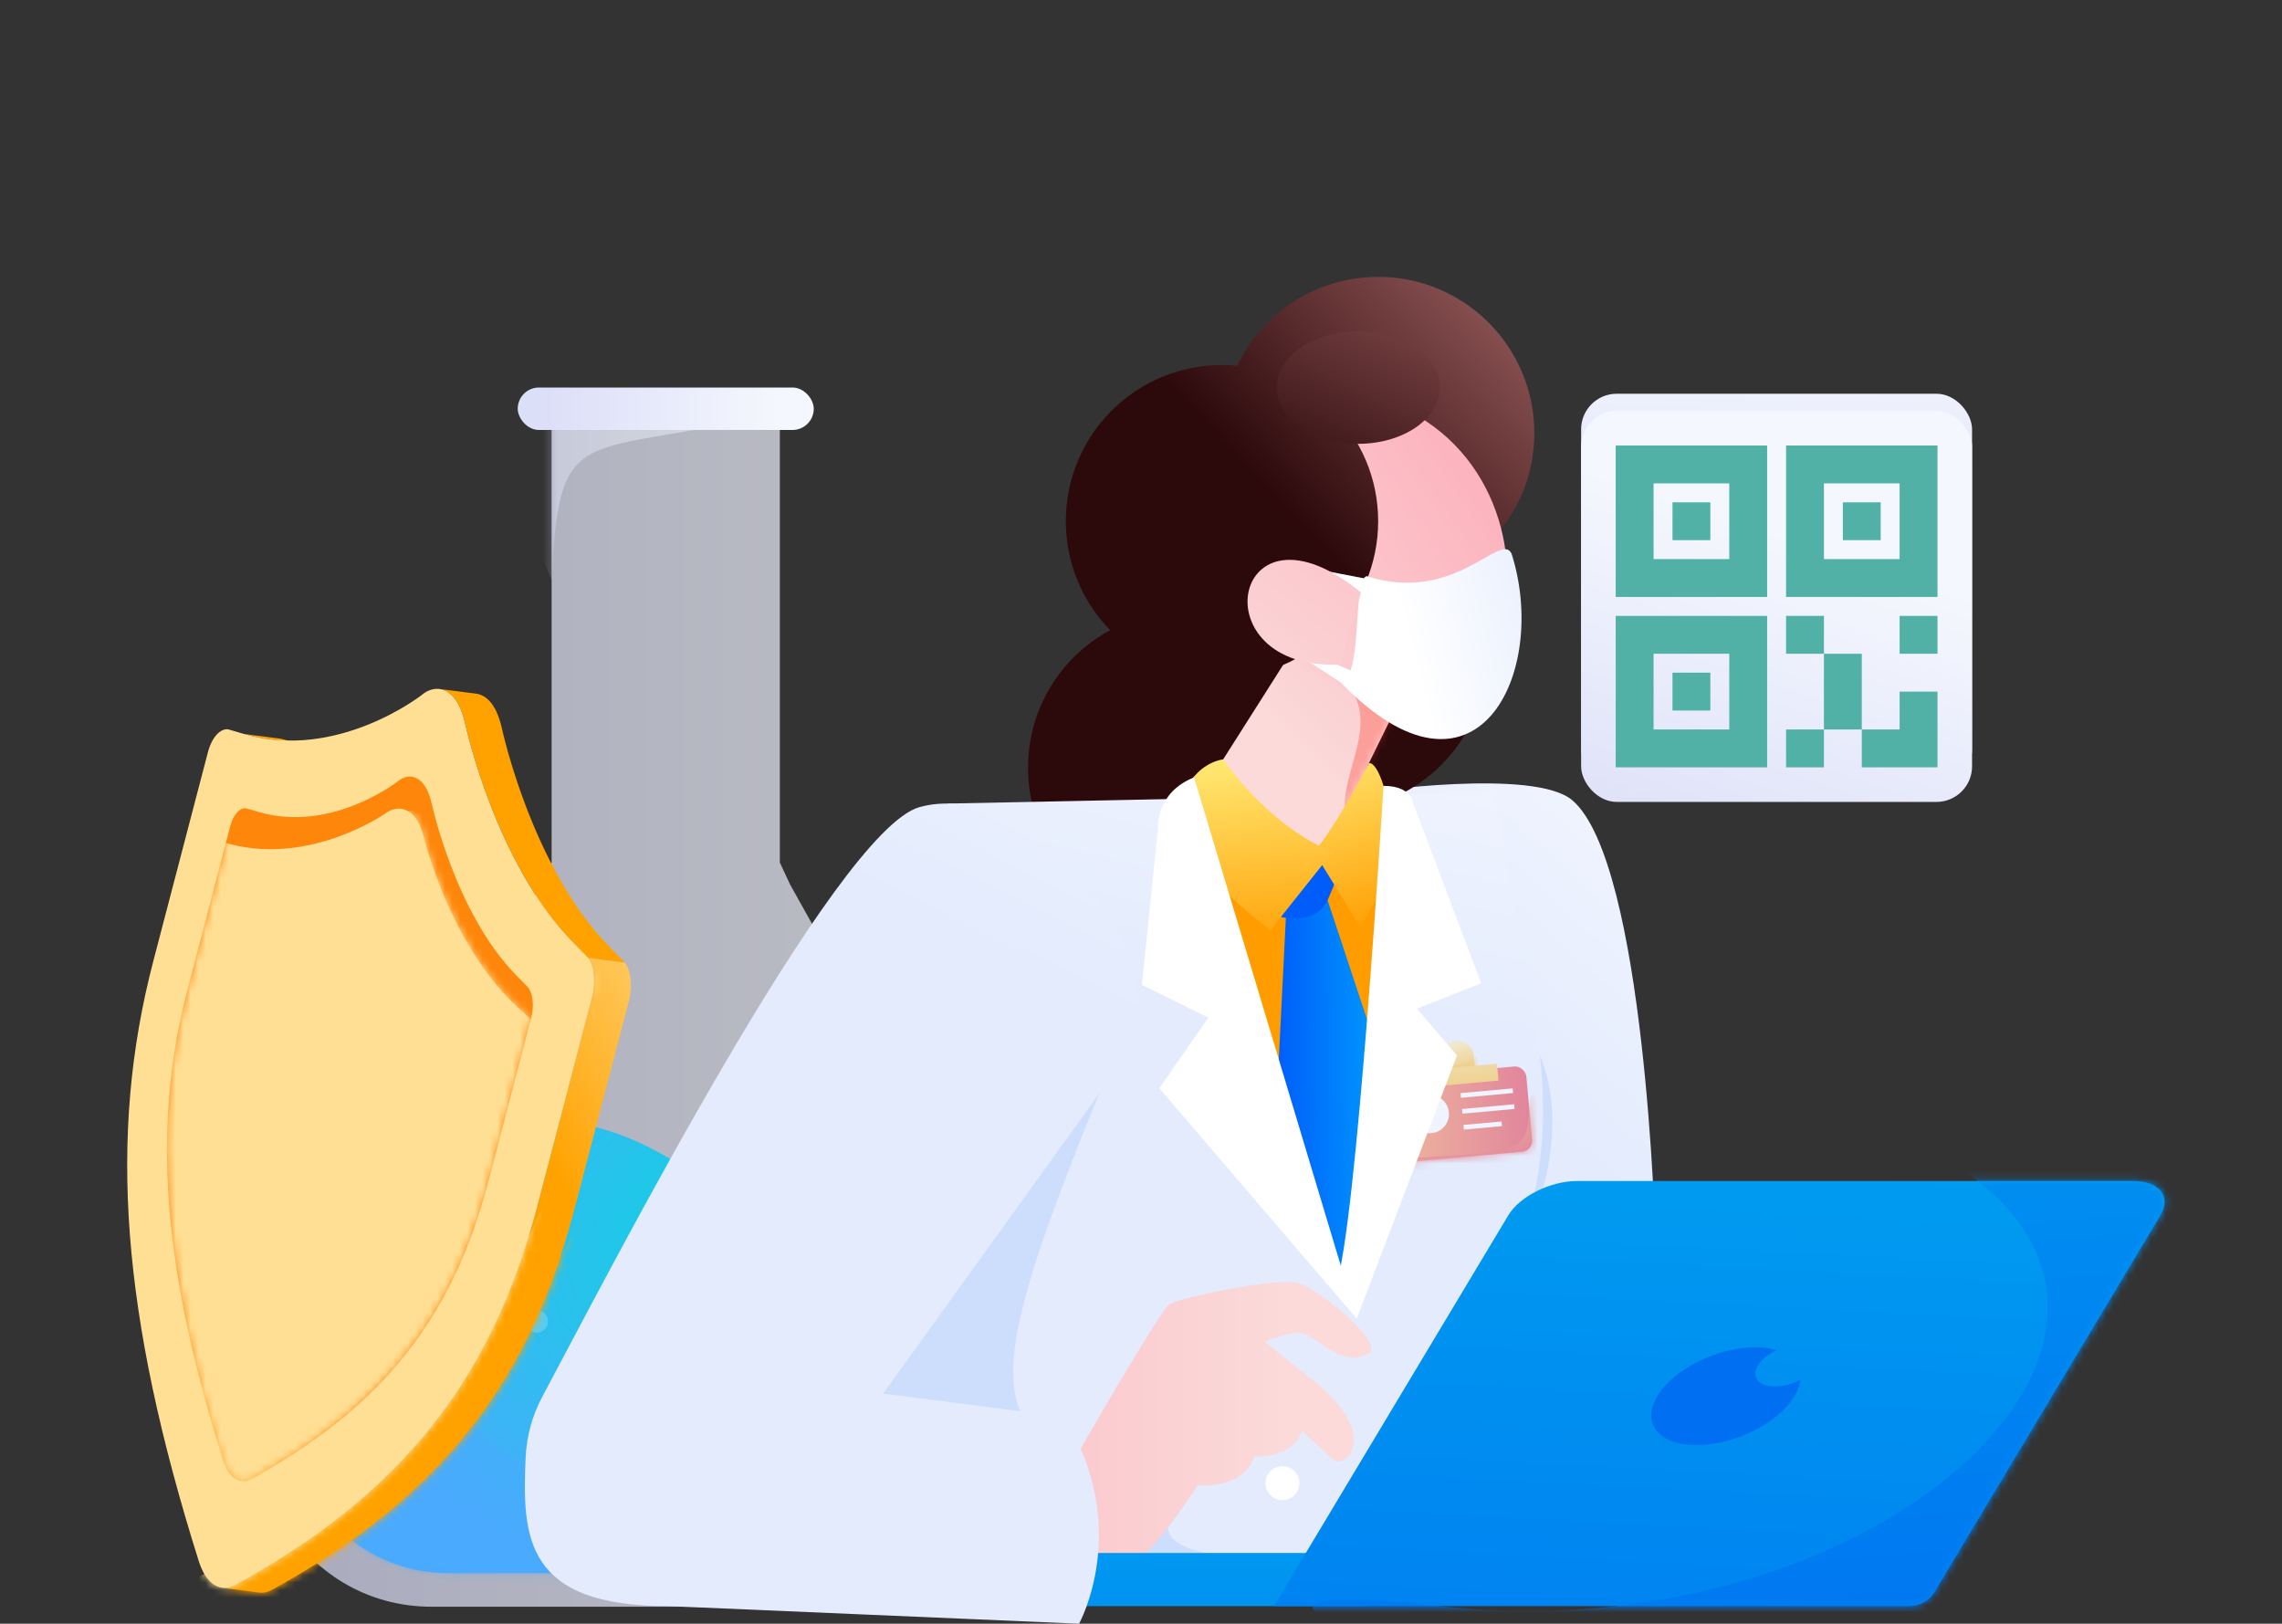 <svg width="305" height="217" viewBox="0 0 305 217" fill="none" xmlns="http://www.w3.org/2000/svg">
<rect x="0" y="0" width="305" height="217" fill="#333333" stroke="none"/>
<g clip-path="url(#clip0_106_39527)">
<path opacity="0.71" d="M140.378 180.46L105.609 118.229L104.23 115.275V53.684H73.726V115.274L72.348 118.229L37.578 180.46C28.999 195.814 40.099 214.73 57.687 214.73H120.27C137.858 214.73 148.957 195.814 140.378 180.46Z" fill="url(#paint0_linear_106_39527)"/>
<mask id="mask0_106_39527" style="mask-type:luminance" maskUnits="userSpaceOnUse" x="34" y="53" width="110" height="162">
<path fill-rule="evenodd" clip-rule="evenodd" d="M140.377 180.46L105.608 118.229L104.229 115.275V53.685H73.726V115.275L72.347 118.229L37.577 180.46C28.999 195.814 40.098 214.73 57.686 214.73H120.269C137.857 214.73 148.956 195.814 140.377 180.46Z" fill="white"/>
</mask>
<g mask="url(#mask0_106_39527)">
<path opacity="0.47" d="M73.726 77.536C74.594 59.234 76.672 60.301 92.716 57.464C108.761 54.626 76.029 54.626 76.029 54.626L64.725 56.004" fill="url(#paint1_linear_106_39527)"/>
</g>
<path d="M96.447 159.688C81.312 147.554 69.341 147.688 55.392 153.548L41.424 178.547C33.487 192.753 43.756 210.253 60.028 210.253H117.928C134.2 210.253 144.469 192.753 136.532 178.547L125.054 158.004C116.304 164.068 107.359 168.436 96.447 159.688Z" fill="url(#paint2_radial_106_39527)"/>
<mask id="mask1_106_39527" style="mask-type:luminance" maskUnits="userSpaceOnUse" x="38" y="149" width="102" height="62">
<path fill-rule="evenodd" clip-rule="evenodd" d="M96.448 159.688C81.314 147.554 69.342 147.688 55.393 153.548L41.425 178.547C33.489 192.753 43.757 210.253 60.029 210.253H117.929C134.202 210.253 144.47 192.753 136.534 178.547L125.055 158.004C116.305 164.068 107.36 168.436 96.448 159.688Z" fill="white"/>
</mask>
<g mask="url(#mask1_106_39527)">
<path opacity="0.41" d="M61.676 149.066C39.802 206.207 95.086 202.781 129.161 207.088C163.235 211.394 94.392 219.648 88.98 219.289C83.567 218.93 31.89 208.882 29.737 208.523C27.584 208.164 19.329 174.431 26.866 165.818C34.402 157.205 41.221 145.721 41.221 145.721" fill="url(#paint3_linear_106_39527)"/>
</g>
<rect x="69.196" y="51.789" width="39.566" height="5.675" rx="2.837" fill="url(#paint4_linear_106_39527)"/>
<circle opacity="0.2" cx="71.733" cy="176.587" r="1.511" fill="white"/>
<circle opacity="0.2" cx="88.95" cy="175.515" r="2.088" fill="white"/>
<circle opacity="0.2" cx="75.452" cy="185.212" r="1.291" fill="white"/>
<circle opacity="0.2" cx="123.849" cy="187.976" r="4.97" fill="white"/>
<path d="M195.209 209.299H224.126L211.758 129.215L195.476 105.908L184.35 135.071L195.209 209.299Z" fill="url(#paint5_linear_106_39527)"/>
<path d="M181.333 176.237C205.85 178.182 221.251 165.295 221.251 165.295C221.251 165.295 219.921 115.338 210.158 106.959C205.07 102.593 182.58 105.89 182.58 105.89L181.333 176.237Z" fill="url(#paint6_linear_106_39527)"/>
<mask id="mask2_106_39527" style="mask-type:luminance" maskUnits="userSpaceOnUse" x="181" y="104" width="41" height="73">
<path fill-rule="evenodd" clip-rule="evenodd" d="M181.333 176.237C205.85 178.182 221.251 165.295 221.251 165.295C221.251 165.295 219.921 115.338 210.158 106.959C205.07 102.593 182.58 105.89 182.58 105.89L181.333 176.237Z" fill="white"/>
</mask>
<g mask="url(#mask2_106_39527)">
<path d="M183.252 183.807C196.267 184.38 212.807 157.948 205.827 141.063C198.847 124.178 181.334 146.531 181.334 146.531L172.186 159.994L170.635 176.437" fill="url(#paint7_linear_106_39527)"/>
</g>
<circle cx="158.27" cy="102.593" r="20.872" fill="url(#paint8_linear_106_39527)"/>
<circle cx="177.874" cy="87.472" r="20.872" fill="url(#paint9_linear_106_39527)"/>
<path d="M93.617 208.041L179.562 211.866L192.975 180.261C192.975 180.261 208.97 169.636 205.827 141.063L199.705 105.889L126.664 107.394L93.617 208.041Z" fill="url(#paint10_linear_106_39527)"/>
<mask id="mask3_106_39527" style="mask-type:luminance" maskUnits="userSpaceOnUse" x="93" y="105" width="114" height="107">
<path fill-rule="evenodd" clip-rule="evenodd" d="M93.616 208.041L179.561 211.866L192.974 180.261C192.974 180.261 208.969 169.636 205.826 141.063L199.704 105.889L126.663 107.394L93.616 208.041Z" fill="white"/>
</mask>
<g mask="url(#mask3_106_39527)">
<path d="M148.934 141.221C131.714 182.991 128.884 194.659 152.615 194.816C176.345 194.973 160.095 198.454 160.095 198.454C160.095 198.454 148.297 206.857 165.116 208.041C181.934 209.224 109.692 218.78 109.692 218.78L89.815 211.136L112.749 157.603L148.934 141.221" fill="url(#paint11_linear_106_39527)"/>
</g>
<path d="M107.447 198.612L144.222 138.264L118.134 126.005L71.418 195.689L107.447 198.612Z" fill="url(#paint12_linear_106_39527)"/>
<mask id="mask4_106_39527" style="mask-type:luminance" maskUnits="userSpaceOnUse" x="71" y="126" width="74" height="73">
<path fill-rule="evenodd" clip-rule="evenodd" d="M107.447 198.612L144.221 138.264L118.133 126.005L71.417 195.689L107.447 198.612Z" fill="white"/>
</mask>
<g mask="url(#mask4_106_39527)">
<path opacity="0.34" d="M75 166.688C111.718 184.831 126.083 176.366 124.317 172.664C122.551 168.961 96.95 157.604 96.95 157.604H87.959" fill="url(#paint13_linear_106_39527)"/>
</g>
<path d="M87.016 198.093L85.793 200.253C84.597 207.731 88.155 212.78 95.728 212.78L143.592 213.934C150.507 213.934 160.094 198.454 160.094 198.454C160.094 198.454 165.987 199.24 167.637 194.683C167.637 194.683 172.744 194.984 174.001 191.212C174.001 191.212 176.801 193.852 178.301 195.13C179.591 196.229 184.522 192.392 176.39 185.192L169.078 179.353C169.078 179.353 172.352 177.739 174.238 178.211C176.124 178.682 179.448 182.946 182.881 180.883C185.16 179.513 176.281 172.239 173.452 171.453C170.623 170.667 157.579 173.496 156.322 174.282C155.065 175.068 143.906 194.525 143.906 194.525L83.241 189.362C76.818 188.816 88.034 191.728 87.016 198.093Z" fill="url(#paint14_linear_106_39527)"/>
<circle cx="184.198" cy="57.873" r="20.872" fill="url(#paint15_linear_106_39527)"/>
<path d="M188.592 90.524L176.746 114.627L159.36 107.98L174.175 84.635L188.592 90.524Z" fill="url(#paint16_linear_106_39527)"/>
<mask id="mask5_106_39527" style="mask-type:luminance" maskUnits="userSpaceOnUse" x="159" y="84" width="30" height="31">
<path fill-rule="evenodd" clip-rule="evenodd" d="M188.592 90.525L176.745 114.627L159.359 107.98L174.174 84.635L188.592 90.525Z" fill="white"/>
</mask>
<g mask="url(#mask5_106_39527)">
<path opacity="0.34" d="M174.746 87.472C188.411 94.251 177.692 102.693 180.073 110.277C182.455 117.861 193.362 93.541 193.362 93.541L189.914 87.837L174.746 87.472Z" fill="url(#paint17_linear_106_39527)"/>
</g>
<path d="M171.104 86.421C202.131 112.935 213.225 64.609 185.96 53.883C155.073 41.733 171.104 86.421 171.104 86.421Z" fill="url(#paint18_linear_106_39527)"/>
<circle cx="163.325" cy="69.652" r="20.872" fill="url(#paint19_linear_106_39527)"/>
<ellipse cx="181.538" cy="51.789" rx="10.903" ry="7.524" fill="url(#paint20_linear_106_39527)"/>
<path d="M127.93 207.547H182.745V214.645H120.831C120.831 212.762 121.579 210.957 122.91 209.626C124.241 208.295 126.047 207.547 127.93 207.547V207.547Z" fill="url(#paint21_linear_106_39527)"/>
<path d="M255.248 214.644H170.274L201.593 162.417C203.11 159.888 207.215 157.838 210.762 157.838H285.07C288.617 157.838 290.263 159.888 288.746 162.417L258.549 212.775C257.853 213.935 256.6 214.644 255.248 214.644Z" fill="url(#paint22_linear_106_39527)"/>
<mask id="mask6_106_39527" style="mask-type:luminance" maskUnits="userSpaceOnUse" x="170" y="157" width="120" height="58">
<path fill-rule="evenodd" clip-rule="evenodd" d="M255.248 214.644H170.274L201.593 162.417C203.11 159.888 207.215 157.838 210.762 157.838H285.07C288.617 157.838 290.263 159.888 288.746 162.417L258.549 212.775C257.853 213.935 256.6 214.644 255.248 214.644Z" fill="white"/>
</mask>
<g mask="url(#mask6_106_39527)">
<path d="M247.14 149.256C306.32 168.632 256.952 221.744 192.44 214.645C127.929 207.547 267.875 245.523 267.875 245.523L302 217.013L314.312 149.841" fill="url(#paint23_linear_106_39527)"/>
</g>
<path d="M237.212 185.293C235.038 185.293 234.029 184.035 234.959 182.485C235.444 181.676 236.365 180.952 237.439 180.44C236.515 180.174 235.556 180.044 234.593 180.054C229.529 180.054 223.669 182.982 221.503 186.593C219.338 190.204 221.688 193.131 226.752 193.131C231.815 193.131 237.675 190.204 239.841 186.593C240.303 185.821 240.548 185.085 240.616 184.398C239.569 184.945 238.346 185.293 237.212 185.293Z" fill="url(#paint24_linear_106_39527)"/>
<path d="M142.207 189.354C151.366 204.131 144.221 217 144.221 217L89.26 214.644C70.237 214.644 69.743 205.566 70.259 194.717C70.392 191.893 71.154 189.134 72.49 186.643C80.94 170.885 111.629 110.996 122.912 107.863C135.927 104.249 153.049 122.11 152.613 138.237L118.034 186.241L142.207 189.354Z" fill="url(#paint25_linear_106_39527)"/>
<g opacity="0.44">
<rect x="186.114" y="144.011" width="17.827" height="11.441" rx="1.488" transform="rotate(-5.207 186.114 144.011)" fill="url(#paint26_linear_106_39527)"/>
<mask id="mask7_106_39527" style="mask-type:luminance" maskUnits="userSpaceOnUse" x="186" y="142" width="19" height="14">
<rect x="186.115" y="144.011" width="17.827" height="11.441" rx="1.488" transform="rotate(-5.207 186.115 144.011)" fill="white"/>
</mask>
<g mask="url(#mask7_106_39527)">
<path d="M186.241 154.872C203.426 153.923 204.071 154.261 204.389 148.091C204.706 141.92 207.895 153.515 207.895 153.515L203.693 156.708L185.657 156.82" fill="url(#paint27_linear_106_39527)"/>
</g>
<circle cx="191.098" cy="148.889" r="2.562" fill="white"/>
<rect x="195.207" y="146.088" width="7.002" height="0.626" transform="rotate(-5.207 195.207 146.088)" fill="white"/>
<rect x="195.401" y="148.214" width="7.002" height="0.626" transform="rotate(-5.207 195.401 148.214)" fill="white"/>
<rect x="195.595" y="150.34" width="5.116" height="0.626" transform="rotate(-5.207 195.595 150.34)" fill="white"/>
<path d="M194.62 139.127C195.814 139.019 196.87 139.898 196.979 141.092L197.153 143.005L192.829 143.399L192.655 141.486C192.546 140.292 193.426 139.236 194.62 139.127V139.127Z" fill="url(#paint28_linear_106_39527)"/>
<mask id="mask8_106_39527" style="mask-type:luminance" maskUnits="userSpaceOnUse" x="192" y="139" width="6" height="5">
<path fill-rule="evenodd" clip-rule="evenodd" d="M194.62 139.127C195.814 139.018 196.87 139.898 196.979 141.092L197.153 143.005L192.829 143.399L192.655 141.486C192.546 140.292 193.426 139.236 194.62 139.127V139.127Z" fill="white"/>
</mask>
<g mask="url(#mask8_106_39527)">
<path d="M197.335 141.068C196.936 142.532 192.679 142.405 192.321 142.867C191.964 143.328 193.481 143.898 193.481 143.898L197.767 143.507L197.553 141.581" fill="url(#paint29_linear_106_39527)"/>
</g>
<rect x="189.835" y="143.088" width="10.28" height="2.264" transform="rotate(-5.209 189.835 143.088)" fill="url(#paint30_linear_106_39527)"/>
</g>
<path d="M183.993 113.685L188.889 121.999L186.345 149.484L170.096 152.454L157.669 123.381L159.504 113.381L170.599 114.761L176.708 114.328L181.564 114.439" fill="url(#paint31_linear_106_39527)"/>
<path d="M177.28 119.818L186.493 147.648L181.499 173.929L176.804 170.928L170.602 147.869L172.081 118.28L177.28 119.818Z" fill="url(#paint32_linear_106_39527)"/>
<path d="M180.179 113.853L177.528 120.107C176.878 121.642 175.486 122.612 173.86 122.664L172.547 122.705C170.941 122.756 169.335 121.904 168.303 120.451L164.564 115.192L172.777 114.181L180.179 113.853Z" fill="url(#paint33_linear_106_39527)"/>
<path d="M185.464 107.059C185.464 107.059 184.371 101.912 182.965 101.974C182.965 101.974 178.547 110.483 175.625 113.853L181.811 123.887C181.811 123.887 188.933 113.19 185.464 107.059Z" fill="url(#paint34_linear_106_39527)"/>
<path d="M157.438 107.667C157.438 107.667 158.982 102.24 163.486 101.478C163.486 101.478 169.448 110.402 178.119 113.854L169.805 124.298C169.805 124.298 155.673 114.029 157.438 107.667Z" fill="url(#paint35_linear_106_39527)"/>
<path d="M184.913 105.026C184.913 105.026 181.27 164.906 178.547 171.637L181.334 176.236L194.734 141.051L189.373 134.791L197.972 131.413L188.889 107.392C188.889 107.392 188.756 105.026 184.913 105.026Z" fill="white"/>
<path d="M159.591 103.892L181.333 176.236L154.942 145.434L161.509 136.003L152.622 131.628L154.769 110.675C154.769 110.675 154.411 105.957 159.591 103.892Z" fill="white"/>
<circle cx="171.401" cy="198.211" r="2.268" fill="white"/>
<path d="M202.035 74.018C200.619 70.883 194.523 80.794 182.686 77.006C180.679 77.259 182.266 90.776 179.143 91.153C197.355 110.015 207.075 89.852 202.035 74.018Z" fill="url(#paint36_linear_106_39527)"/>
<path d="M186.466 79.528L183.777 77.577L173.306 75.554L174.129 76.731L184.146 79.897" fill="white"/>
<path d="M181.3 89.922L169.676 85.034L180.164 91.817L181.223 90.829" fill="white"/>
<path d="M181.898 79.186C164.696 65.083 159.972 89.731 179.143 88.808L181.898 79.186Z" fill="url(#paint37_linear_106_39527)"/>
<rect x="211.324" y="52.621" width="52.252" height="52.252" rx="4.758" fill="url(#paint38_linear_106_39527)"/>
<rect x="211.324" y="54.92" width="52.252" height="52.252" rx="4.758" fill="url(#paint39_linear_106_39527)"/>
<path fill-rule="evenodd" clip-rule="evenodd" d="M236.186 79.781H215.947V59.541H236.186V79.781ZM231.126 64.602H221.007V74.721H231.126V64.602ZM238.716 59.541V79.781H258.955V59.541L238.716 59.541ZM243.776 74.721H253.895V64.602H243.776V74.721ZM223.537 72.191H228.597V67.132H223.537V72.191ZM236.186 102.55H215.947V82.311H236.186V102.55ZM221.007 87.371H231.126V97.49H221.007V87.371ZM251.365 67.132H251.366L251.365 67.132V67.132ZM246.306 67.132H251.365V72.191H246.306V67.132ZM238.716 102.55H243.776V97.49H238.716V102.55ZM243.776 97.49V87.371L248.836 87.371V97.49H243.776ZM253.895 97.49H248.836V102.55H258.955V92.431H253.895V97.49ZM258.955 87.371H253.895V82.311H258.955V87.371ZM238.716 82.311V87.371H243.776V82.311H238.716ZM228.597 94.96H223.537V89.9H228.597V94.96Z" fill="#51B1A6"/>
<path d="M35.989 98.799L40.898 99.424C39.761 99.28 38.637 99.045 37.537 98.723L32.628 98.097C33.728 98.42 34.852 98.654 35.989 98.799Z" fill="url(#paint40_linear_106_39527)"/>
<mask id="mask9_106_39527" style="mask-type:luminance" maskUnits="userSpaceOnUse" x="32" y="98" width="9" height="2">
<path fill-rule="evenodd" clip-rule="evenodd" d="M35.989 98.799L40.898 99.424C39.761 99.28 38.637 99.045 37.537 98.723L32.628 98.097C33.728 98.42 34.852 98.654 35.989 98.799Z" fill="white"/>
</mask>
<g mask="url(#mask9_106_39527)">
<path d="M35.99 98.799L40.898 99.424C40.836 99.417 40.774 99.408 40.712 99.4L35.803 98.774C35.865 98.783 35.928 98.791 35.99 98.799Z" fill="url(#paint41_linear_106_39527)"/>
</g>
<path d="M61.718 95.151C61.649 94.964 61.578 94.783 61.501 94.612C61.492 94.591 61.482 94.571 61.472 94.55C61.406 94.406 61.337 94.269 61.265 94.136C61.236 94.08 61.205 94.025 61.175 93.972C61.11 93.86 61.043 93.753 60.974 93.65C60.947 93.609 60.921 93.566 60.893 93.527C60.803 93.4 60.707 93.278 60.605 93.16C60.583 93.135 60.56 93.112 60.538 93.088C60.449 92.992 60.359 92.902 60.265 92.819C60.244 92.799 60.223 92.779 60.201 92.76C60.086 92.661 59.963 92.57 59.835 92.487C59.751 92.434 59.666 92.387 59.581 92.344C59.553 92.329 59.525 92.318 59.497 92.305C59.441 92.279 59.385 92.254 59.329 92.232C59.269 92.209 59.209 92.191 59.15 92.172C59.112 92.161 59.075 92.147 59.037 92.138C58.969 92.12 58.902 92.108 58.834 92.097C58.799 92.091 58.765 92.082 58.73 92.077L63.639 92.703C63.646 92.704 63.654 92.705 63.662 92.706C63.689 92.71 63.716 92.718 63.743 92.723C63.81 92.734 63.878 92.746 63.945 92.763C63.983 92.773 64.021 92.787 64.059 92.798C64.118 92.817 64.178 92.835 64.237 92.858C64.249 92.863 64.261 92.865 64.273 92.87C64.317 92.888 64.361 92.91 64.406 92.931C64.433 92.944 64.462 92.955 64.489 92.969C64.575 93.013 64.659 93.06 64.743 93.113C64.769 93.13 64.795 93.147 64.821 93.164C64.921 93.233 65.017 93.307 65.11 93.386C65.131 93.405 65.153 93.425 65.174 93.445C65.22 93.486 65.267 93.525 65.312 93.57C65.358 93.615 65.402 93.665 65.446 93.714C65.469 93.738 65.491 93.761 65.513 93.786C65.602 93.888 65.689 93.995 65.773 94.11C65.783 94.123 65.792 94.139 65.801 94.153C65.829 94.192 65.856 94.235 65.883 94.276C65.951 94.379 66.019 94.486 66.083 94.597C66.114 94.651 66.144 94.706 66.174 94.762C66.198 94.808 66.225 94.85 66.249 94.898C66.295 94.988 66.338 95.082 66.381 95.177C66.391 95.198 66.4 95.217 66.41 95.237C66.486 95.408 66.558 95.59 66.627 95.777C66.643 95.821 66.659 95.865 66.674 95.909C66.742 96.102 66.808 96.3 66.869 96.508L66.87 96.511C66.938 96.748 67.002 96.995 67.062 97.252C67.064 97.259 67.066 97.271 67.069 97.286C67.071 97.293 67.073 97.304 67.075 97.314C67.078 97.325 67.08 97.336 67.084 97.35C67.086 97.36 67.088 97.372 67.091 97.382C67.095 97.402 67.1 97.422 67.105 97.445C67.108 97.458 67.111 97.473 67.114 97.487C67.12 97.511 67.126 97.536 67.132 97.564C67.136 97.582 67.141 97.602 67.145 97.622C67.152 97.648 67.158 97.676 67.165 97.705C67.171 97.732 67.178 97.761 67.185 97.79C67.191 97.817 67.198 97.846 67.205 97.875C67.212 97.905 67.22 97.936 67.227 97.969C67.236 98.004 67.245 98.042 67.254 98.079C67.262 98.111 67.269 98.142 67.278 98.176C67.288 98.219 67.3 98.266 67.311 98.312C67.319 98.344 67.327 98.376 67.335 98.409C67.348 98.46 67.362 98.514 67.375 98.567C67.383 98.6 67.391 98.632 67.4 98.666C67.422 98.752 67.445 98.841 67.469 98.934C67.476 98.962 67.483 98.991 67.491 99.019C67.51 99.092 67.529 99.166 67.549 99.243C67.559 99.281 67.57 99.321 67.58 99.36C67.598 99.428 67.616 99.496 67.635 99.567C67.647 99.612 67.66 99.659 67.673 99.705C67.691 99.772 67.709 99.839 67.728 99.909C67.742 99.959 67.756 100.011 67.77 100.062C67.79 100.133 67.809 100.205 67.83 100.278C67.844 100.329 67.859 100.381 67.873 100.433C67.894 100.508 67.916 100.585 67.938 100.664C67.954 100.719 67.97 100.775 67.986 100.831C68.008 100.907 68.03 100.985 68.053 101.063C68.069 101.117 68.084 101.171 68.1 101.225C68.154 101.411 68.21 101.601 68.269 101.797C68.279 101.83 68.289 101.863 68.299 101.896C68.355 102.082 68.413 102.272 68.473 102.466C68.481 102.494 68.489 102.52 68.498 102.548C68.562 102.757 68.63 102.971 68.699 103.189C68.714 103.235 68.729 103.282 68.743 103.328C68.815 103.551 68.888 103.777 68.964 104.008C68.97 104.027 68.976 104.046 68.983 104.065C69.054 104.282 69.128 104.504 69.204 104.728C69.221 104.776 69.237 104.824 69.253 104.873C69.333 105.108 69.416 105.346 69.5 105.588C69.517 105.636 69.535 105.685 69.552 105.734C69.634 105.966 69.717 106.201 69.803 106.439C69.812 106.464 69.821 106.488 69.83 106.513C69.922 106.766 70.017 107.023 70.114 107.282C70.135 107.34 70.157 107.397 70.179 107.455C70.277 107.715 70.377 107.977 70.479 108.242C70.492 108.274 70.505 108.307 70.517 108.339C70.613 108.585 70.711 108.833 70.812 109.083C70.832 109.135 70.853 109.187 70.874 109.239C70.982 109.507 71.093 109.777 71.206 110.05C71.229 110.104 71.252 110.16 71.275 110.214C71.388 110.483 71.503 110.754 71.62 111.026C71.627 111.042 71.634 111.058 71.641 111.075C71.763 111.356 71.888 111.639 72.016 111.923C72.043 111.984 72.07 112.044 72.097 112.105C72.224 112.387 72.354 112.669 72.486 112.953C72.505 112.993 72.524 113.034 72.543 113.075C72.667 113.338 72.793 113.602 72.921 113.866C72.944 113.914 72.967 113.962 72.99 114.01C73.128 114.293 73.269 114.577 73.413 114.862C73.445 114.924 73.476 114.987 73.508 115.049C73.637 115.302 73.767 115.555 73.9 115.808C73.915 115.835 73.929 115.863 73.943 115.89C74.088 116.164 74.235 116.437 74.384 116.71C74.42 116.774 74.455 116.839 74.491 116.903C74.639 117.172 74.789 117.44 74.942 117.707C74.947 117.716 74.952 117.725 74.957 117.733C75.113 118.006 75.272 118.278 75.434 118.549C75.473 118.614 75.512 118.68 75.552 118.745C75.715 119.016 75.88 119.286 76.048 119.555C76.057 119.57 76.067 119.585 76.076 119.6C76.237 119.856 76.4 120.11 76.566 120.364C76.607 120.427 76.649 120.491 76.691 120.554C76.865 120.818 77.041 121.08 77.219 121.341C77.24 121.372 77.262 121.402 77.283 121.432C77.446 121.668 77.612 121.903 77.78 122.136C77.819 122.19 77.858 122.244 77.897 122.299C78.155 122.654 78.419 123.006 78.688 123.353C78.717 123.39 78.745 123.428 78.774 123.465C79.05 123.818 79.331 124.166 79.618 124.509C79.641 124.537 79.665 124.567 79.689 124.595C79.986 124.948 80.288 125.294 80.597 125.634C80.612 125.651 80.627 125.668 80.642 125.685C80.966 126.04 81.296 126.388 81.633 126.728L83.522 128.65L78.613 128.025L76.725 126.102C76.388 125.762 76.057 125.415 75.734 125.059C75.718 125.042 75.704 125.025 75.688 125.008C75.38 124.669 75.078 124.322 74.781 123.97C74.757 123.941 74.733 123.912 74.709 123.883C74.422 123.54 74.141 123.192 73.866 122.839C73.837 122.802 73.808 122.764 73.779 122.726C73.51 122.379 73.247 122.028 72.988 121.673C72.975 121.654 72.961 121.636 72.947 121.618C72.921 121.582 72.897 121.546 72.871 121.51C72.704 121.277 72.538 121.043 72.374 120.807C72.353 120.776 72.332 120.746 72.311 120.715C72.132 120.455 71.955 120.192 71.782 119.928C71.74 119.865 71.699 119.802 71.658 119.739C71.492 119.484 71.328 119.229 71.166 118.972C71.158 118.958 71.149 118.944 71.14 118.93C70.972 118.661 70.806 118.391 70.644 118.12C70.604 118.054 70.565 117.988 70.525 117.922C70.364 117.651 70.205 117.379 70.048 117.107C70.043 117.099 70.039 117.092 70.035 117.084C69.882 116.816 69.731 116.548 69.583 116.279C69.547 116.213 69.511 116.147 69.475 116.082C69.326 115.809 69.179 115.537 69.035 115.265C69.02 115.237 69.006 115.209 68.992 115.182C68.859 114.929 68.728 114.676 68.599 114.423C68.581 114.387 68.562 114.352 68.544 114.316C68.531 114.29 68.518 114.263 68.504 114.236C68.361 113.952 68.22 113.668 68.081 113.384C68.058 113.336 68.035 113.287 68.011 113.239C67.884 112.976 67.759 112.713 67.636 112.451C67.616 112.409 67.596 112.368 67.577 112.327C67.445 112.043 67.315 111.761 67.189 111.48C67.161 111.418 67.134 111.357 67.106 111.296C66.98 111.013 66.855 110.731 66.733 110.45C66.725 110.432 66.718 110.414 66.71 110.396C66.593 110.126 66.479 109.857 66.367 109.59C66.344 109.535 66.32 109.479 66.297 109.423C66.184 109.151 66.073 108.881 65.965 108.613C65.944 108.561 65.924 108.509 65.903 108.458C65.803 108.208 65.705 107.959 65.609 107.713C65.596 107.681 65.583 107.648 65.571 107.616C65.468 107.351 65.368 107.089 65.27 106.829C65.248 106.771 65.227 106.713 65.205 106.656C65.108 106.397 65.014 106.141 64.921 105.887C64.912 105.862 64.904 105.838 64.895 105.813C64.808 105.575 64.724 105.339 64.643 105.107C64.626 105.059 64.609 105.011 64.592 104.963C64.507 104.721 64.425 104.482 64.345 104.247C64.328 104.199 64.312 104.151 64.296 104.102C64.22 103.878 64.146 103.657 64.074 103.439C64.068 103.42 64.061 103.401 64.055 103.382C63.979 103.151 63.906 102.925 63.835 102.703C63.82 102.656 63.805 102.609 63.79 102.563C63.721 102.346 63.654 102.133 63.59 101.925C63.581 101.895 63.572 101.865 63.562 101.835C63.503 101.643 63.446 101.455 63.39 101.271C63.38 101.238 63.37 101.204 63.36 101.171C63.302 100.975 63.245 100.785 63.191 100.6C63.187 100.584 63.181 100.566 63.177 100.55C63.166 100.512 63.155 100.475 63.144 100.437C63.122 100.36 63.1 100.283 63.078 100.207C63.061 100.149 63.045 100.09 63.028 100.033C63.007 99.958 62.986 99.885 62.966 99.812C62.951 99.758 62.936 99.704 62.921 99.651C62.901 99.578 62.881 99.507 62.861 99.436C62.847 99.385 62.833 99.333 62.819 99.283C62.8 99.213 62.782 99.146 62.764 99.079C62.752 99.033 62.739 98.987 62.727 98.942C62.708 98.871 62.69 98.803 62.672 98.734C62.661 98.695 62.651 98.655 62.64 98.617C62.62 98.54 62.601 98.467 62.582 98.394C62.574 98.363 62.566 98.332 62.558 98.302C62.535 98.213 62.513 98.127 62.492 98.045C62.482 98.003 62.472 97.965 62.462 97.925C62.45 97.877 62.438 97.829 62.427 97.784C62.418 97.75 62.411 97.719 62.403 97.686C62.391 97.64 62.38 97.594 62.369 97.55C62.361 97.517 62.353 97.486 62.346 97.454C62.337 97.416 62.327 97.379 62.319 97.343C62.311 97.31 62.304 97.28 62.296 97.249C62.289 97.22 62.283 97.192 62.276 97.165C62.269 97.135 62.263 97.107 62.256 97.08C62.249 97.05 62.243 97.023 62.237 96.996C62.232 96.976 62.228 96.957 62.223 96.938C62.217 96.91 62.211 96.885 62.206 96.861C62.203 96.847 62.199 96.833 62.196 96.82C62.191 96.796 62.187 96.776 62.182 96.757C62.18 96.746 62.177 96.734 62.175 96.725C62.172 96.71 62.169 96.699 62.167 96.688C62.165 96.678 62.162 96.668 62.161 96.66C62.157 96.644 62.155 96.633 62.153 96.626C62.094 96.369 62.03 96.122 61.961 95.885C61.9 95.676 61.834 95.477 61.766 95.284C61.75 95.239 61.735 95.195 61.718 95.151Z" fill="url(#paint42_linear_106_39527)"/>
<path d="M31.508 211.811C32.126 211.47 32.733 211.126 33.335 210.781C33.467 210.705 33.599 210.629 33.731 210.553C34.318 210.214 34.898 209.872 35.471 209.528C35.558 209.476 35.644 209.423 35.73 209.37C36.248 209.057 36.76 208.741 37.266 208.423C37.373 208.356 37.482 208.289 37.589 208.221C38.14 207.872 38.684 207.52 39.22 207.166C39.334 207.091 39.447 207.016 39.56 206.94C40.061 206.607 40.555 206.272 41.044 205.935C41.101 205.895 41.159 205.856 41.216 205.817C41.74 205.452 42.257 205.085 42.766 204.714C42.882 204.63 42.997 204.545 43.112 204.461C43.622 204.088 44.124 203.712 44.621 203.333C44.661 203.303 44.7 203.271 44.739 203.241C45.206 202.882 45.665 202.521 46.118 202.156C46.221 202.074 46.324 201.991 46.426 201.909C46.898 201.526 47.364 201.141 47.822 200.753C47.906 200.682 47.988 200.61 48.072 200.539C48.486 200.185 48.895 199.828 49.298 199.468C49.373 199.402 49.449 199.336 49.523 199.269C49.965 198.871 50.401 198.471 50.829 198.066C50.925 197.976 51.02 197.885 51.115 197.795C51.536 197.393 51.953 196.989 52.363 196.581C52.379 196.565 52.395 196.549 52.411 196.533C52.832 196.113 53.244 195.687 53.652 195.259C53.743 195.163 53.834 195.067 53.924 194.971C54.324 194.546 54.717 194.118 55.105 193.687C55.157 193.629 55.207 193.57 55.259 193.513C55.612 193.116 55.959 192.715 56.301 192.312C56.377 192.223 56.453 192.135 56.527 192.046C56.896 191.607 57.259 191.164 57.616 190.716C57.689 190.625 57.761 190.533 57.833 190.442C58.161 190.026 58.485 189.607 58.804 189.184C58.848 189.125 58.893 189.067 58.937 189.009C59.282 188.547 59.62 188.081 59.953 187.611C60.028 187.504 60.103 187.397 60.178 187.29C60.512 186.813 60.84 186.332 61.164 185.847C61.179 185.824 61.194 185.8 61.21 185.776C61.52 185.307 61.825 184.832 62.123 184.353C62.191 184.245 62.259 184.137 62.326 184.029C62.509 183.732 62.687 183.432 62.866 183.132C63.042 182.836 63.22 182.542 63.393 182.243C63.555 181.962 63.713 181.677 63.872 181.393C64.041 181.092 64.21 180.791 64.375 180.487C64.53 180.199 64.682 179.908 64.834 179.617C64.995 179.309 65.157 179.002 65.314 178.691C65.463 178.397 65.608 178.1 65.753 177.802C65.907 177.488 66.061 177.174 66.211 176.856C66.401 176.454 66.588 176.049 66.771 175.64C66.84 175.489 66.909 175.34 66.977 175.188C67.232 174.613 67.481 174.033 67.725 173.447C67.776 173.325 67.824 173.2 67.875 173.077C68.067 172.609 68.255 172.138 68.441 171.662C68.52 171.457 68.598 171.25 68.677 171.044C68.834 170.631 68.988 170.215 69.141 169.796C69.213 169.598 69.284 169.398 69.355 169.199C69.523 168.727 69.686 168.252 69.847 167.773C69.895 167.631 69.944 167.49 69.992 167.347C70.196 166.73 70.395 166.106 70.59 165.476C70.637 165.324 70.682 165.169 70.728 165.016C70.88 164.513 71.03 164.007 71.177 163.497C71.223 163.337 71.268 163.176 71.313 163.016C71.492 162.38 71.668 161.741 71.837 161.093L79.138 133.172C79.167 133.061 79.192 132.949 79.217 132.837C79.253 132.672 79.283 132.506 79.309 132.34C79.314 132.306 79.319 132.271 79.324 132.236C79.352 132.04 79.374 131.843 79.389 131.649C79.391 131.621 79.391 131.593 79.393 131.566C79.401 131.444 79.406 131.322 79.408 131.202C79.409 131.158 79.409 131.114 79.409 131.07C79.41 130.953 79.407 130.838 79.403 130.724C79.401 130.692 79.401 130.659 79.399 130.628C79.394 130.529 79.386 130.431 79.377 130.335C79.374 130.31 79.373 130.285 79.371 130.26C79.358 130.139 79.342 130.021 79.324 129.905C79.319 129.873 79.312 129.843 79.307 129.812C79.292 129.728 79.277 129.645 79.26 129.564C79.251 129.523 79.24 129.483 79.23 129.442C79.214 129.374 79.197 129.306 79.179 129.24C79.169 129.204 79.157 129.169 79.147 129.134C79.12 129.046 79.091 128.96 79.06 128.876C79.048 128.844 79.036 128.811 79.024 128.78C78.981 128.671 78.935 128.566 78.885 128.467C78.846 128.39 78.805 128.316 78.762 128.246C78.748 128.224 78.734 128.203 78.72 128.182C78.685 128.128 78.65 128.074 78.613 128.025L83.521 128.651C83.531 128.664 83.541 128.677 83.55 128.69C83.578 128.727 83.603 128.768 83.629 128.808C83.642 128.83 83.657 128.849 83.67 128.871C83.713 128.942 83.754 129.015 83.793 129.092L83.794 129.093C83.844 129.192 83.889 129.297 83.932 129.405C83.945 129.437 83.957 129.47 83.969 129.502C83.999 129.586 84.028 129.671 84.055 129.76C84.062 129.781 84.07 129.8 84.076 129.822C84.08 129.836 84.083 129.851 84.087 129.866C84.106 129.931 84.122 129.999 84.139 130.067C84.148 130.108 84.159 130.149 84.168 130.191C84.186 130.271 84.201 130.353 84.215 130.437C84.221 130.468 84.227 130.499 84.232 130.531C84.251 130.647 84.266 130.765 84.279 130.885C84.282 130.912 84.283 130.939 84.285 130.965C84.294 131.06 84.302 131.156 84.308 131.253C84.308 131.262 84.309 131.271 84.31 131.28C84.311 131.303 84.31 131.328 84.311 131.351C84.316 131.464 84.318 131.579 84.318 131.695C84.318 131.739 84.317 131.784 84.317 131.828C84.314 131.948 84.309 132.069 84.302 132.191C84.3 132.214 84.3 132.236 84.299 132.259C84.299 132.264 84.298 132.269 84.297 132.275C84.283 132.469 84.26 132.665 84.232 132.862C84.23 132.882 84.229 132.901 84.226 132.92C84.224 132.936 84.22 132.951 84.217 132.966C84.192 133.132 84.161 133.298 84.125 133.463C84.123 133.472 84.123 133.48 84.121 133.488C84.098 133.591 84.073 133.695 84.046 133.798L76.746 161.719C76.576 162.367 76.4 163.006 76.222 163.642C76.177 163.802 76.131 163.962 76.085 164.122C76.039 164.285 75.994 164.449 75.947 164.611C75.845 164.958 75.74 165.3 75.636 165.643C75.59 165.795 75.545 165.95 75.498 166.102C75.304 166.732 75.105 167.356 74.9 167.974C74.853 168.116 74.804 168.256 74.756 168.398C74.595 168.877 74.431 169.353 74.264 169.825C74.193 170.025 74.121 170.223 74.049 170.421C73.982 170.606 73.917 170.794 73.849 170.977C73.763 171.21 73.673 171.439 73.585 171.67C73.507 171.877 73.429 172.083 73.349 172.288C73.164 172.764 72.975 173.236 72.783 173.703C72.733 173.826 72.684 173.951 72.633 174.073C72.39 174.659 72.141 175.239 71.886 175.813C71.818 175.966 71.747 176.117 71.678 176.269C71.537 176.583 71.397 176.898 71.252 177.208C71.209 177.3 71.163 177.389 71.12 177.481C70.969 177.799 70.815 178.114 70.661 178.429C70.516 178.726 70.371 179.023 70.223 179.317C70.065 179.628 69.903 179.936 69.742 180.244C69.59 180.534 69.439 180.825 69.284 181.112C69.118 181.417 68.949 181.719 68.78 182.021C68.621 182.304 68.463 182.588 68.301 182.868C68.128 183.167 67.951 183.462 67.774 183.758C67.649 183.967 67.528 184.179 67.402 184.387C67.347 184.477 67.29 184.565 67.234 184.654C67.167 184.763 67.099 184.871 67.031 184.979C66.733 185.457 66.429 185.93 66.12 186.4C66.104 186.424 66.088 186.449 66.072 186.473C65.75 186.959 65.422 187.44 65.087 187.915C65.012 188.023 64.936 188.13 64.861 188.237C64.528 188.707 64.189 189.173 63.845 189.634C63.801 189.693 63.756 189.751 63.712 189.81C63.394 190.233 63.07 190.652 62.742 191.067C62.669 191.159 62.597 191.251 62.525 191.342C62.168 191.789 61.805 192.232 61.436 192.671C61.361 192.761 61.285 192.849 61.209 192.938C60.867 193.341 60.52 193.741 60.168 194.137C60.116 194.195 60.065 194.255 60.013 194.313C59.626 194.745 59.233 195.173 58.833 195.597C58.742 195.693 58.651 195.789 58.56 195.884C58.153 196.312 57.741 196.738 57.321 197.158C57.303 197.176 57.285 197.193 57.268 197.21C56.86 197.617 56.445 198.021 56.023 198.421C55.928 198.511 55.833 198.601 55.738 198.691C55.309 199.096 54.873 199.497 54.431 199.894C54.357 199.961 54.281 200.028 54.206 200.094C53.803 200.453 53.395 200.81 52.981 201.164C52.897 201.235 52.815 201.307 52.73 201.379C52.272 201.767 51.807 202.152 51.336 202.534C51.233 202.617 51.129 202.7 51.026 202.783C50.573 203.146 50.114 203.507 49.65 203.865C49.609 203.896 49.569 203.928 49.529 203.959C49.034 204.338 48.531 204.714 48.021 205.086C47.906 205.171 47.79 205.256 47.673 205.34C47.163 205.711 46.646 206.078 46.123 206.443C46.068 206.482 46.011 206.52 45.955 206.559C45.465 206.897 44.97 207.233 44.467 207.567C44.355 207.642 44.243 207.717 44.13 207.792C43.593 208.146 43.049 208.497 42.498 208.846C42.39 208.914 42.281 208.982 42.173 209.05C41.668 209.367 41.156 209.682 40.639 209.996C40.552 210.048 40.467 210.101 40.379 210.154C39.807 210.498 39.227 210.84 38.64 211.179C38.508 211.255 38.376 211.331 38.243 211.407C37.641 211.752 37.034 212.096 36.416 212.436C36.074 212.635 35.697 212.767 35.305 212.826C35.157 212.847 35.008 212.855 34.859 212.85C34.785 212.847 34.71 212.841 34.636 212.832L29.728 212.206C30.319 212.281 30.922 212.139 31.508 211.811Z" fill="url(#paint43_linear_106_39527)"/>
<mask id="mask10_106_39527" style="mask-type:luminance" maskUnits="userSpaceOnUse" x="29" y="128" width="56" height="85">
<path fill-rule="evenodd" clip-rule="evenodd" d="M31.508 211.811C32.125 211.47 32.733 211.126 33.335 210.781C33.467 210.705 33.599 210.629 33.731 210.553C34.318 210.214 34.898 209.872 35.471 209.528C35.558 209.476 35.643 209.423 35.73 209.37C36.248 209.057 36.76 208.741 37.266 208.423C37.373 208.356 37.482 208.288 37.589 208.221C38.14 207.872 38.684 207.52 39.22 207.166C39.334 207.091 39.447 207.015 39.56 206.94C40.061 206.607 40.555 206.272 41.044 205.935C41.1 205.895 41.159 205.856 41.215 205.817C41.74 205.452 42.256 205.085 42.765 204.714C42.881 204.63 42.997 204.545 43.112 204.461C43.621 204.088 44.124 203.712 44.62 203.333C44.66 203.302 44.699 203.271 44.739 203.241C45.205 202.882 45.665 202.521 46.118 202.156C46.221 202.074 46.324 201.991 46.426 201.909C46.898 201.526 47.363 201.141 47.822 200.752C47.906 200.681 47.988 200.61 48.071 200.539C48.486 200.185 48.894 199.828 49.298 199.468C49.373 199.402 49.448 199.335 49.523 199.269C49.965 198.871 50.4 198.47 50.829 198.066C50.925 197.976 51.019 197.885 51.114 197.795C51.536 197.393 51.952 196.989 52.363 196.581C52.379 196.565 52.395 196.549 52.411 196.533C52.832 196.112 53.244 195.687 53.651 195.258C53.742 195.163 53.833 195.067 53.924 194.971C54.323 194.546 54.717 194.118 55.105 193.687C55.157 193.629 55.207 193.57 55.258 193.513C55.611 193.116 55.959 192.715 56.301 192.311C56.377 192.223 56.452 192.135 56.527 192.046C56.896 191.607 57.259 191.163 57.616 190.716C57.689 190.625 57.761 190.533 57.833 190.441C58.161 190.026 58.485 189.606 58.803 189.184C58.848 189.125 58.893 189.067 58.937 189.008C59.282 188.547 59.62 188.081 59.952 187.61C60.028 187.504 60.103 187.397 60.178 187.29C60.511 186.813 60.84 186.332 61.164 185.847C61.179 185.823 61.194 185.8 61.21 185.776C61.52 185.307 61.824 184.832 62.123 184.353C62.191 184.245 62.258 184.137 62.326 184.028C62.509 183.732 62.686 183.431 62.865 183.132C63.042 182.836 63.22 182.541 63.392 182.243C63.555 181.962 63.713 181.677 63.872 181.393C64.04 181.092 64.21 180.791 64.374 180.487C64.53 180.199 64.682 179.908 64.834 179.617C64.995 179.309 65.157 179.002 65.314 178.691C65.463 178.397 65.607 178.099 65.753 177.802C65.906 177.488 66.061 177.174 66.211 176.856C66.401 176.454 66.587 176.048 66.771 175.64C66.839 175.489 66.909 175.34 66.977 175.188C67.231 174.613 67.481 174.033 67.725 173.447C67.775 173.325 67.824 173.2 67.874 173.077C68.066 172.609 68.255 172.137 68.44 171.662C68.52 171.457 68.598 171.25 68.676 171.044C68.833 170.631 68.988 170.215 69.14 169.796C69.212 169.597 69.284 169.398 69.355 169.199C69.522 168.727 69.686 168.252 69.847 167.773C69.895 167.631 69.944 167.49 69.991 167.347C70.196 166.73 70.395 166.106 70.589 165.476C70.636 165.324 70.681 165.169 70.728 165.016C70.88 164.513 71.03 164.007 71.177 163.497C71.222 163.337 71.268 163.176 71.313 163.015C71.492 162.38 71.668 161.741 71.837 161.093L79.137 133.172C79.166 133.061 79.192 132.949 79.216 132.837C79.253 132.672 79.283 132.506 79.309 132.34C79.314 132.305 79.319 132.271 79.323 132.236C79.352 132.039 79.374 131.843 79.388 131.649C79.39 131.621 79.391 131.593 79.393 131.566C79.401 131.443 79.406 131.322 79.408 131.202C79.409 131.157 79.409 131.113 79.409 131.069C79.409 130.953 79.407 130.838 79.402 130.724C79.401 130.692 79.401 130.659 79.399 130.628C79.394 130.529 79.385 130.431 79.376 130.335C79.374 130.31 79.373 130.285 79.37 130.26C79.358 130.139 79.342 130.021 79.323 129.905C79.319 129.873 79.312 129.843 79.306 129.812C79.292 129.728 79.277 129.645 79.259 129.564C79.25 129.523 79.24 129.483 79.23 129.442C79.214 129.374 79.197 129.306 79.178 129.24C79.168 129.204 79.157 129.169 79.146 129.134C79.119 129.045 79.091 128.96 79.06 128.876C79.048 128.844 79.036 128.811 79.024 128.78C78.981 128.671 78.935 128.566 78.885 128.467C78.846 128.39 78.805 128.316 78.762 128.246C78.748 128.223 78.734 128.203 78.72 128.182C78.685 128.128 78.65 128.074 78.613 128.025L83.521 128.65C83.531 128.663 83.541 128.677 83.55 128.69C83.577 128.727 83.603 128.768 83.628 128.808C83.642 128.829 83.657 128.849 83.67 128.871C83.713 128.942 83.754 129.015 83.793 129.092L83.794 129.093C83.844 129.192 83.889 129.297 83.932 129.405C83.945 129.437 83.956 129.47 83.968 129.502C83.999 129.586 84.028 129.671 84.055 129.76C84.061 129.781 84.07 129.8 84.076 129.822C84.08 129.836 84.083 129.851 84.087 129.866C84.106 129.931 84.122 129.999 84.138 130.067C84.148 130.108 84.159 130.148 84.168 130.19C84.185 130.271 84.2 130.353 84.215 130.436C84.22 130.468 84.227 130.499 84.232 130.531C84.25 130.647 84.266 130.765 84.279 130.885C84.281 130.911 84.283 130.938 84.285 130.965C84.294 131.06 84.302 131.156 84.307 131.253C84.308 131.262 84.309 131.271 84.309 131.28C84.311 131.303 84.31 131.327 84.311 131.351C84.316 131.464 84.318 131.579 84.318 131.695C84.317 131.739 84.317 131.783 84.316 131.828C84.314 131.948 84.309 132.069 84.302 132.191C84.3 132.214 84.3 132.236 84.299 132.258C84.298 132.264 84.297 132.269 84.297 132.275C84.283 132.469 84.26 132.665 84.232 132.862C84.229 132.882 84.228 132.901 84.226 132.92C84.223 132.935 84.219 132.951 84.217 132.966C84.191 133.132 84.161 133.298 84.125 133.463C84.123 133.471 84.122 133.48 84.12 133.488C84.098 133.591 84.073 133.695 84.046 133.798L76.745 161.719C76.576 162.367 76.4 163.006 76.222 163.641C76.176 163.802 76.131 163.962 76.085 164.122C76.038 164.285 75.993 164.449 75.946 164.611C75.845 164.958 75.74 165.299 75.636 165.643C75.59 165.795 75.545 165.95 75.498 166.101C75.304 166.732 75.104 167.356 74.9 167.973C74.853 168.116 74.803 168.256 74.756 168.398C74.595 168.877 74.431 169.353 74.263 169.825C74.193 170.025 74.121 170.223 74.049 170.421C73.982 170.606 73.917 170.794 73.849 170.977C73.763 171.21 73.672 171.439 73.585 171.67C73.506 171.876 73.428 172.083 73.349 172.288C73.164 172.764 72.975 173.235 72.783 173.703C72.732 173.826 72.684 173.951 72.633 174.073C72.389 174.659 72.14 175.239 71.885 175.813C71.817 175.966 71.747 176.117 71.678 176.269C71.537 176.583 71.396 176.898 71.251 177.208C71.209 177.3 71.163 177.389 71.12 177.481C70.969 177.799 70.815 178.114 70.661 178.429C70.516 178.726 70.371 179.023 70.222 179.317C70.065 179.628 69.903 179.936 69.742 180.244C69.59 180.534 69.439 180.825 69.284 181.112C69.118 181.417 68.948 181.718 68.779 182.02C68.621 182.304 68.463 182.588 68.301 182.868C68.128 183.167 67.951 183.462 67.774 183.758C67.649 183.967 67.528 184.179 67.401 184.387C67.346 184.476 67.29 184.565 67.234 184.654C67.167 184.763 67.099 184.871 67.031 184.979C66.732 185.457 66.428 185.93 66.12 186.4C66.103 186.424 66.088 186.449 66.072 186.473C65.75 186.959 65.422 187.44 65.087 187.915C65.011 188.023 64.936 188.13 64.86 188.237C64.527 188.707 64.189 189.173 63.845 189.634C63.801 189.693 63.756 189.751 63.712 189.81C63.394 190.233 63.07 190.652 62.742 191.067C62.669 191.158 62.597 191.251 62.524 191.342C62.167 191.789 61.805 192.232 61.436 192.671C61.361 192.761 61.284 192.849 61.209 192.938C60.867 193.341 60.52 193.741 60.168 194.137C60.116 194.195 60.065 194.254 60.013 194.313C59.626 194.745 59.233 195.173 58.832 195.597C58.742 195.693 58.651 195.789 58.56 195.884C58.153 196.312 57.741 196.738 57.321 197.158C57.303 197.175 57.285 197.192 57.268 197.21C56.859 197.617 56.444 198.021 56.023 198.421C55.928 198.511 55.833 198.601 55.738 198.691C55.308 199.096 54.873 199.497 54.431 199.894C54.357 199.961 54.281 200.027 54.206 200.094C53.803 200.453 53.395 200.81 52.981 201.164C52.897 201.235 52.814 201.307 52.73 201.379C52.272 201.767 51.807 202.152 51.335 202.534C51.233 202.617 51.129 202.7 51.025 202.783C50.572 203.146 50.114 203.507 49.65 203.865C49.609 203.896 49.569 203.928 49.528 203.959C49.033 204.338 48.531 204.714 48.021 205.086C47.905 205.171 47.789 205.256 47.673 205.34C47.163 205.71 46.646 206.078 46.123 206.443C46.067 206.482 46.01 206.52 45.954 206.559C45.465 206.897 44.969 207.233 44.467 207.567C44.355 207.642 44.243 207.717 44.13 207.791C43.593 208.145 43.049 208.497 42.498 208.846C42.39 208.914 42.281 208.982 42.173 209.049C41.667 209.367 41.156 209.682 40.639 209.996C40.552 210.048 40.466 210.101 40.379 210.154C39.807 210.498 39.227 210.84 38.639 211.179C38.508 211.255 38.376 211.331 38.243 211.407C37.641 211.752 37.034 212.096 36.416 212.436C36.073 212.634 35.696 212.767 35.305 212.826C35.157 212.847 35.008 212.855 34.858 212.85C34.784 212.847 34.71 212.841 34.636 212.832L29.728 212.206C30.319 212.281 30.922 212.139 31.508 211.811Z" fill="white"/>
</mask>
<g mask="url(#mask10_106_39527)">
<path d="M88.016 136.636C59.714 225.28 5.159 212.225 5.159 212.225L53.561 227.331L91.708 185.082" fill="url(#paint44_linear_106_39527)"/>
</g>
<path d="M59.835 92.487C58.829 91.848 57.726 91.943 56.695 92.624L56.385 92.867C56.271 92.955 45.029 101.73 32.63 98.096L30.486 97.469C29.436 97.342 28.309 98.543 27.787 100.539L20.487 128.461C14.385 151.797 16.212 175.798 26.593 208.719C27.051 210.14 27.738 211.229 28.639 211.801C29.558 212.385 30.555 212.344 31.508 211.81C53.676 199.589 65.738 184.418 71.837 161.093L79.138 133.171C79.657 131.186 79.413 129.085 78.613 128.024L76.724 126.101C66.275 115.575 62.243 97.046 62.153 96.626C61.679 94.574 60.909 93.17 59.835 92.487Z" fill="url(#paint45_linear_106_39527)"/>
<mask id="mask11_106_39527" style="mask-type:luminance" maskUnits="userSpaceOnUse" x="17" y="92" width="63" height="121">
<path fill-rule="evenodd" clip-rule="evenodd" d="M59.835 92.487C58.829 91.848 57.726 91.943 56.695 92.624L56.385 92.867C56.271 92.955 45.029 101.73 32.63 98.096L30.486 97.469C29.436 97.342 28.309 98.543 27.787 100.539L20.487 128.461C14.385 151.797 16.212 175.798 26.593 208.719C27.051 210.14 27.738 211.229 28.639 211.801C29.558 212.385 30.555 212.344 31.508 211.81C53.676 199.589 65.738 184.418 71.837 161.093L79.138 133.171C79.657 131.186 79.413 129.085 78.613 128.024L76.724 126.101C66.275 115.575 62.243 97.046 62.153 96.626C61.679 94.574 60.909 93.17 59.835 92.487Z" fill="white"/>
</mask>
<g mask="url(#mask11_106_39527)">
<path d="M79.411 119.049C84.71 186.639 17 215.846 17 215.846L77.457 219.948L103.604 139.876L84.318 105.916" fill="url(#paint46_linear_106_39527)"/>
</g>
<path d="M55.879 104.121C55.091 103.62 54.226 103.694 53.418 104.228L53.175 104.418C53.086 104.488 44.276 111.364 34.559 108.516L32.88 108.025C32.057 107.925 31.174 108.866 30.765 110.431L25.044 132.311C20.262 150.599 21.694 169.407 29.829 195.205C30.188 196.319 30.726 197.172 31.432 197.62C32.152 198.078 32.934 198.047 33.68 197.627C51.052 188.051 60.505 176.162 65.284 157.883L71.005 136.003C71.412 134.447 71.221 132.8 70.594 131.969L69.114 130.462C60.926 122.214 57.766 107.693 57.695 107.364C57.324 105.756 56.72 104.656 55.879 104.121Z" fill="url(#paint47_linear_106_39527)"/>
<mask id="mask12_106_39527" style="mask-type:luminance" maskUnits="userSpaceOnUse" x="22" y="103" width="50" height="95">
<path fill-rule="evenodd" clip-rule="evenodd" d="M55.878 104.121C55.09 103.62 54.225 103.695 53.417 104.228L53.174 104.419C53.085 104.488 44.276 111.365 34.559 108.517L32.879 108.026C32.056 107.925 31.173 108.867 30.764 110.431L25.043 132.312C20.262 150.599 21.693 169.407 29.828 195.206C30.187 196.319 30.726 197.173 31.431 197.621C32.152 198.079 32.933 198.047 33.68 197.628C51.051 188.051 60.504 176.162 65.284 157.884L71.004 136.003C71.411 134.447 71.22 132.801 70.593 131.97L69.113 130.463C60.925 122.214 57.765 107.694 57.695 107.364C57.323 105.757 56.72 104.656 55.878 104.121Z" fill="white"/>
</mask>
<g mask="url(#mask12_106_39527)">
<path d="M54.54 108.405C53.659 107.904 52.693 107.979 51.79 108.512L51.519 108.703C51.419 108.772 41.576 115.649 30.718 112.801L28.841 112.31C27.922 112.209 26.935 113.151 26.478 114.715L20.085 136.596C14.743 154.883 16.343 173.691 25.433 199.49C25.833 200.603 26.435 201.457 27.224 201.905C28.029 202.363 28.902 202.331 29.736 201.912C49.147 192.335 59.709 180.446 65.049 162.168L71.442 140.287C71.897 138.731 71.683 137.085 70.983 136.253L69.329 134.747C60.179 126.498 56.649 111.978 56.57 111.648C56.154 110.04 55.48 108.94 54.54 108.405Z" fill="url(#paint48_linear_106_39527)"/>
<mask id="mask13_106_39527" style="mask-type:luminance" maskUnits="userSpaceOnUse" x="17" y="108" width="55" height="95">
<path fill-rule="evenodd" clip-rule="evenodd" d="M54.54 108.405C53.659 107.904 52.693 107.979 51.79 108.512L51.519 108.703C51.419 108.772 41.576 115.649 30.718 112.801L28.841 112.31C27.922 112.209 26.935 113.151 26.478 114.715L20.085 136.596C14.743 154.883 16.343 173.691 25.433 199.49C25.833 200.603 26.435 201.457 27.224 201.905C28.029 202.363 28.902 202.331 29.736 201.912C49.147 192.335 59.709 180.446 65.049 162.168L71.442 140.287C71.897 138.731 71.683 137.085 70.983 136.253L69.329 134.747C60.179 126.498 56.649 111.978 56.57 111.648C56.154 110.04 55.48 108.94 54.54 108.405Z" fill="white"/>
</mask>
<g mask="url(#mask13_106_39527)">
<path d="M96.356 103.784L54.54 108.405C54.54 108.405 35.318 168.347 31.431 197.621C27.545 226.895 84.318 198.938 84.318 198.938L101.68 107.121" fill="url(#paint49_linear_106_39527)"/>
</g>
</g>
</g>
<defs>
<linearGradient id="paint0_linear_106_39527" x1="34.619" y1="214.73" x2="143.337" y2="214.73" gradientUnits="userSpaceOnUse">
<stop offset="0.102" stop-color="#DCDFF8"/>
<stop offset="0.885" stop-color="#F5F7FE"/>
</linearGradient>
<linearGradient id="paint1_linear_106_39527" x1="64.725" y1="77.536" x2="97.143" y2="77.536" gradientUnits="userSpaceOnUse">
<stop offset="0.102" stop-color="#DCDFF8"/>
<stop offset="0.885" stop-color="#F5F7FE"/>
</linearGradient>
<radialGradient id="paint2_radial_106_39527" cx="0" cy="0" r="1" gradientUnits="userSpaceOnUse" gradientTransform="translate(118.734 167.253) scale(80.995 48.778)">
<stop stop-color="#00DED8"/>
<stop offset="0.997" stop-color="#4AAAFD"/>
</radialGradient>
<linearGradient id="paint3_linear_106_39527" x1="87.4" y1="145.804" x2="84.954" y2="160.7" gradientUnits="userSpaceOnUse">
<stop stop-color="#00DED8"/>
<stop offset="0.997" stop-color="#4AAAFD"/>
</linearGradient>
<linearGradient id="paint4_linear_106_39527" x1="69.196" y1="57.464" x2="108.762" y2="57.464" gradientUnits="userSpaceOnUse">
<stop offset="0.102" stop-color="#DCDFF8"/>
<stop offset="0.885" stop-color="#F5F7FE"/>
</linearGradient>
<linearGradient id="paint5_linear_106_39527" x1="184.35" y1="209.298" x2="224.126" y2="209.298" gradientUnits="userSpaceOnUse">
<stop offset="0.102" stop-color="white"/>
<stop offset="0.885" stop-color="#E3EBFD"/>
</linearGradient>
<linearGradient id="paint6_linear_106_39527" x1="195.803" y1="10.518" x2="122.25" y2="91.848" gradientUnits="userSpaceOnUse">
<stop offset="0.102" stop-color="white"/>
<stop offset="0.885" stop-color="#E3EBFD"/>
</linearGradient>
<linearGradient id="paint7_linear_106_39527" x1="166.194" y1="210.12" x2="168.658" y2="207.34" gradientUnits="userSpaceOnUse">
<stop offset="0.102" stop-color="white"/>
<stop offset="0.885" stop-color="#CDDEFD"/>
</linearGradient>
<linearGradient id="paint8_linear_106_39527" x1="197.541" y1="28.212" x2="158.93" y2="65.067" gradientUnits="userSpaceOnUse">
<stop offset="0.102" stop-color="#915758"/>
<stop offset="0.885" stop-color="#2C090B"/>
</linearGradient>
<linearGradient id="paint9_linear_106_39527" x1="199.471" y1="29.962" x2="160.86" y2="66.818" gradientUnits="userSpaceOnUse">
<stop offset="0.102" stop-color="#915758"/>
<stop offset="0.885" stop-color="#2C090B"/>
</linearGradient>
<linearGradient id="paint10_linear_106_39527" x1="130.312" y1="18.157" x2="101.537" y2="134.212" gradientUnits="userSpaceOnUse">
<stop offset="0.102" stop-color="white"/>
<stop offset="0.885" stop-color="#E3EBFD"/>
</linearGradient>
<linearGradient id="paint11_linear_106_39527" x1="113.207" y1="242.89" x2="115.487" y2="238.297" gradientUnits="userSpaceOnUse">
<stop offset="0.102" stop-color="white"/>
<stop offset="0.885" stop-color="#CDDEFD"/>
</linearGradient>
<linearGradient id="paint12_linear_106_39527" x1="71.418" y1="198.612" x2="144.222" y2="198.612" gradientUnits="userSpaceOnUse">
<stop offset="0.102" stop-color="#FCADBA"/>
<stop offset="0.885" stop-color="#FBDAD9"/>
</linearGradient>
<linearGradient id="paint13_linear_106_39527" x1="75" y1="177.894" x2="124.461" y2="177.894" gradientUnits="userSpaceOnUse">
<stop offset="0.101" stop-color="#FF7638"/>
<stop offset="0.885" stop-color="#FF3929"/>
</linearGradient>
<linearGradient id="paint14_linear_106_39527" x1="81.244" y1="213.934" x2="183.251" y2="213.934" gradientUnits="userSpaceOnUse">
<stop offset="0.102" stop-color="#FCADBA"/>
<stop offset="0.885" stop-color="#FBDAD9"/>
</linearGradient>
<linearGradient id="paint15_linear_106_39527" x1="188.366" y1="16.999" x2="149.755" y2="53.855" gradientUnits="userSpaceOnUse">
<stop offset="0.102" stop-color="#915758"/>
<stop offset="0.885" stop-color="#2C090B"/>
</linearGradient>
<linearGradient id="paint16_linear_106_39527" x1="190.215" y1="42.216" x2="147.948" y2="83.409" gradientUnits="userSpaceOnUse">
<stop offset="0.102" stop-color="#FCADBA"/>
<stop offset="0.885" stop-color="#FBDAD9"/>
</linearGradient>
<linearGradient id="paint17_linear_106_39527" x1="195.77" y1="51.092" x2="161.101" y2="72.017" gradientUnits="userSpaceOnUse">
<stop offset="0.101" stop-color="#FF7638"/>
<stop offset="0.885" stop-color="#FF3929"/>
</linearGradient>
<linearGradient id="paint18_linear_106_39527" x1="185.382" y1="19.927" x2="129.155" y2="57.992" gradientUnits="userSpaceOnUse">
<stop offset="0.102" stop-color="#FCADBA"/>
<stop offset="0.885" stop-color="#FBDAD9"/>
</linearGradient>
<linearGradient id="paint19_linear_106_39527" x1="184.298" y1="12.737" x2="145.687" y2="49.593" gradientUnits="userSpaceOnUse">
<stop offset="0.102" stop-color="#915758"/>
<stop offset="0.885" stop-color="#2C090B"/>
</linearGradient>
<linearGradient id="paint20_linear_106_39527" x1="175.783" y1="18.47" x2="153.365" y2="63.405" gradientUnits="userSpaceOnUse">
<stop offset="0.102" stop-color="#915758"/>
<stop offset="0.885" stop-color="#2C090B"/>
</linearGradient>
<linearGradient id="paint21_linear_106_39527" x1="-218.827" y1="188.007" x2="-218.434" y2="271.084" gradientUnits="userSpaceOnUse">
<stop stop-color="#00A6F0"/>
<stop offset="1" stop-color="#006FF1"/>
</linearGradient>
<linearGradient id="paint22_linear_106_39527" x1="100.633" y1="123.872" x2="93.485" y2="260.762" gradientUnits="userSpaceOnUse">
<stop stop-color="#00A6F0"/>
<stop offset="1" stop-color="#006FF1"/>
</linearGradient>
<linearGradient id="paint23_linear_106_39527" x1="132.645" y1="105.986" x2="142.665" y2="244.989" gradientUnits="userSpaceOnUse">
<stop stop-color="#00A6F0"/>
<stop offset="1" stop-color="#006FF1"/>
</linearGradient>
<linearGradient id="paint24_linear_106_39527" x1="231.973" y1="262.369" x2="231.973" y2="260.641" gradientUnits="userSpaceOnUse">
<stop stop-color="#00A6F0"/>
<stop offset="1" stop-color="#006FF1"/>
</linearGradient>
<linearGradient id="paint25_linear_106_39527" x1="114.79" y1="2.552" x2="62.679" y2="107.924" gradientUnits="userSpaceOnUse">
<stop offset="0.102" stop-color="white"/>
<stop offset="0.885" stop-color="#E3EBFD"/>
</linearGradient>
<linearGradient id="paint26_linear_106_39527" x1="186.113" y1="155.451" x2="203.941" y2="155.451" gradientUnits="userSpaceOnUse">
<stop stop-color="#FC7023"/>
<stop offset="1" stop-color="#E00321"/>
</linearGradient>
<linearGradient id="paint27_linear_106_39527" x1="181.225" y1="146.502" x2="182.218" y2="158.193" gradientUnits="userSpaceOnUse">
<stop stop-color="#FC7023"/>
<stop offset="1" stop-color="#E00321"/>
</linearGradient>
<linearGradient id="paint28_linear_106_39527" x1="192.008" y1="139.858" x2="193.098" y2="143.621" gradientUnits="userSpaceOnUse">
<stop offset="0.101" stop-color="#FFE494"/>
<stop offset="1" stop-color="#FFAE00"/>
</linearGradient>
<linearGradient id="paint29_linear_106_39527" x1="192.522" y1="139.791" x2="192.655" y2="140.532" gradientUnits="userSpaceOnUse">
<stop offset="0.101" stop-color="#FFE494"/>
<stop offset="1" stop-color="#FFAE00"/>
</linearGradient>
<linearGradient id="paint30_linear_106_39527" x1="172.096" y1="136.801" x2="172.176" y2="146.313" gradientUnits="userSpaceOnUse">
<stop offset="0.101" stop-color="#FFE494"/>
<stop offset="1" stop-color="#FFAE00"/>
</linearGradient>
<linearGradient id="paint31_linear_106_39527" x1="186.018" y1="171.896" x2="183.366" y2="162.167" gradientUnits="userSpaceOnUse">
<stop offset="0.005" stop-color="#FFED7A"/>
<stop offset="0.999" stop-color="#FF9D00"/>
</linearGradient>
<linearGradient id="paint32_linear_106_39527" x1="185.533" y1="117.756" x2="170.073" y2="117.941" gradientUnits="userSpaceOnUse">
<stop offset="0.008" stop-color="#009EFE"/>
<stop offset="1" stop-color="#005DFA"/>
</linearGradient>
<linearGradient id="paint33_linear_106_39527" x1="102.972" y1="122.479" x2="120.869" y2="122.479" gradientUnits="userSpaceOnUse">
<stop offset="0.008" stop-color="#009EFE"/>
<stop offset="1" stop-color="#005DFA"/>
</linearGradient>
<linearGradient id="paint34_linear_106_39527" x1="163.824" y1="101.423" x2="171.979" y2="128.392" gradientUnits="userSpaceOnUse">
<stop offset="0.005" stop-color="#FFED7A"/>
<stop offset="0.999" stop-color="#FF9D00"/>
</linearGradient>
<linearGradient id="paint35_linear_106_39527" x1="144.278" y1="101.324" x2="146.843" y2="130.478" gradientUnits="userSpaceOnUse">
<stop offset="0.005" stop-color="#FFED7A"/>
<stop offset="0.999" stop-color="#FF9D00"/>
</linearGradient>
<linearGradient id="paint36_linear_106_39527" x1="189.697" y1="103.993" x2="219.295" y2="96.477" gradientUnits="userSpaceOnUse">
<stop offset="0.102" stop-color="white"/>
<stop offset="0.885" stop-color="#E3EBFD"/>
</linearGradient>
<linearGradient id="paint37_linear_106_39527" x1="180.349" y1="20.365" x2="131.224" y2="79.343" gradientUnits="userSpaceOnUse">
<stop offset="0.102" stop-color="#FCADBA"/>
<stop offset="0.885" stop-color="#FBDAD9"/>
</linearGradient>
<linearGradient id="paint38_linear_106_39527" x1="254.833" y1="76.107" x2="255.559" y2="41.468" gradientUnits="userSpaceOnUse">
<stop offset="0.102" stop-color="#DCDFF8"/>
<stop offset="0.885" stop-color="#F5F7FE"/>
</linearGradient>
<linearGradient id="paint39_linear_106_39527" x1="252.814" y1="135.61" x2="273.161" y2="75.053" gradientUnits="userSpaceOnUse">
<stop offset="0.102" stop-color="#DCDFF8"/>
<stop offset="0.885" stop-color="#F5F7FE"/>
</linearGradient>
<linearGradient id="paint40_linear_106_39527" x1="-130.037" y1="99.424" x2="-121.767" y2="99.424" gradientUnits="userSpaceOnUse">
<stop offset="0.101" stop-color="#FFDF94"/>
<stop offset="1" stop-color="#FFA200"/>
</linearGradient>
<linearGradient id="paint41_linear_106_39527" x1="-130.037" y1="99.424" x2="-124.942" y2="99.424" gradientUnits="userSpaceOnUse">
<stop offset="0.101" stop-color="#FFDF94"/>
<stop offset="1" stop-color="#FFA200"/>
</linearGradient>
<linearGradient id="paint42_linear_106_39527" x1="-172.657" y1="128.65" x2="-147.866" y2="128.65" gradientUnits="userSpaceOnUse">
<stop offset="0.101" stop-color="#FFDF94"/>
<stop offset="1" stop-color="#FFA200"/>
</linearGradient>
<linearGradient id="paint43_linear_106_39527" x1="86.649" y1="96.691" x2="50.55" y2="119.235" gradientUnits="userSpaceOnUse">
<stop offset="0.101" stop-color="#FFDF94"/>
<stop offset="1" stop-color="#FFA200"/>
</linearGradient>
<linearGradient id="paint44_linear_106_39527" x1="-231.823" y1="179.87" x2="-163.996" y2="226.887" gradientUnits="userSpaceOnUse">
<stop offset="0.101" stop-color="#FFDF94"/>
<stop offset="1" stop-color="#FFA200"/>
</linearGradient>
<linearGradient id="paint45_linear_106_39527" x1="-169.582" y1="17.551" x2="-314.195" y2="138.792" gradientUnits="userSpaceOnUse">
<stop offset="0.101" stop-color="#FFDF94"/>
<stop offset="1" stop-color="#FFA200"/>
</linearGradient>
<linearGradient id="paint46_linear_106_39527" x1="-167.078" y1="122.508" x2="-201.106" y2="193.09" gradientUnits="userSpaceOnUse">
<stop offset="0.101" stop-color="#FFDF94"/>
<stop offset="1" stop-color="#FFA200"/>
</linearGradient>
<linearGradient id="paint47_linear_106_39527" x1="37.38" y1="226.963" x2="59.411" y2="202.077" gradientUnits="userSpaceOnUse">
<stop offset="0.101" stop-color="#FECE63"/>
<stop offset="1" stop-color="#FE860A"/>
</linearGradient>
<linearGradient id="paint48_linear_106_39527" x1="-135.514" y1="57.476" x2="-207.865" y2="117.829" gradientUnits="userSpaceOnUse">
<stop offset="0.101" stop-color="#FFDF94"/>
<stop offset="1" stop-color="#FFA200"/>
</linearGradient>
<linearGradient id="paint49_linear_106_39527" x1="-165.115" y1="51.773" x2="-242.877" y2="134.938" gradientUnits="userSpaceOnUse">
<stop offset="0.101" stop-color="#FFDF94"/>
<stop offset="1" stop-color="#FFA200"/>
</linearGradient>
<clipPath id="clip0_106_39527">
<rect width="305" height="217" fill="white"/>
</clipPath>
</defs>
</svg>
